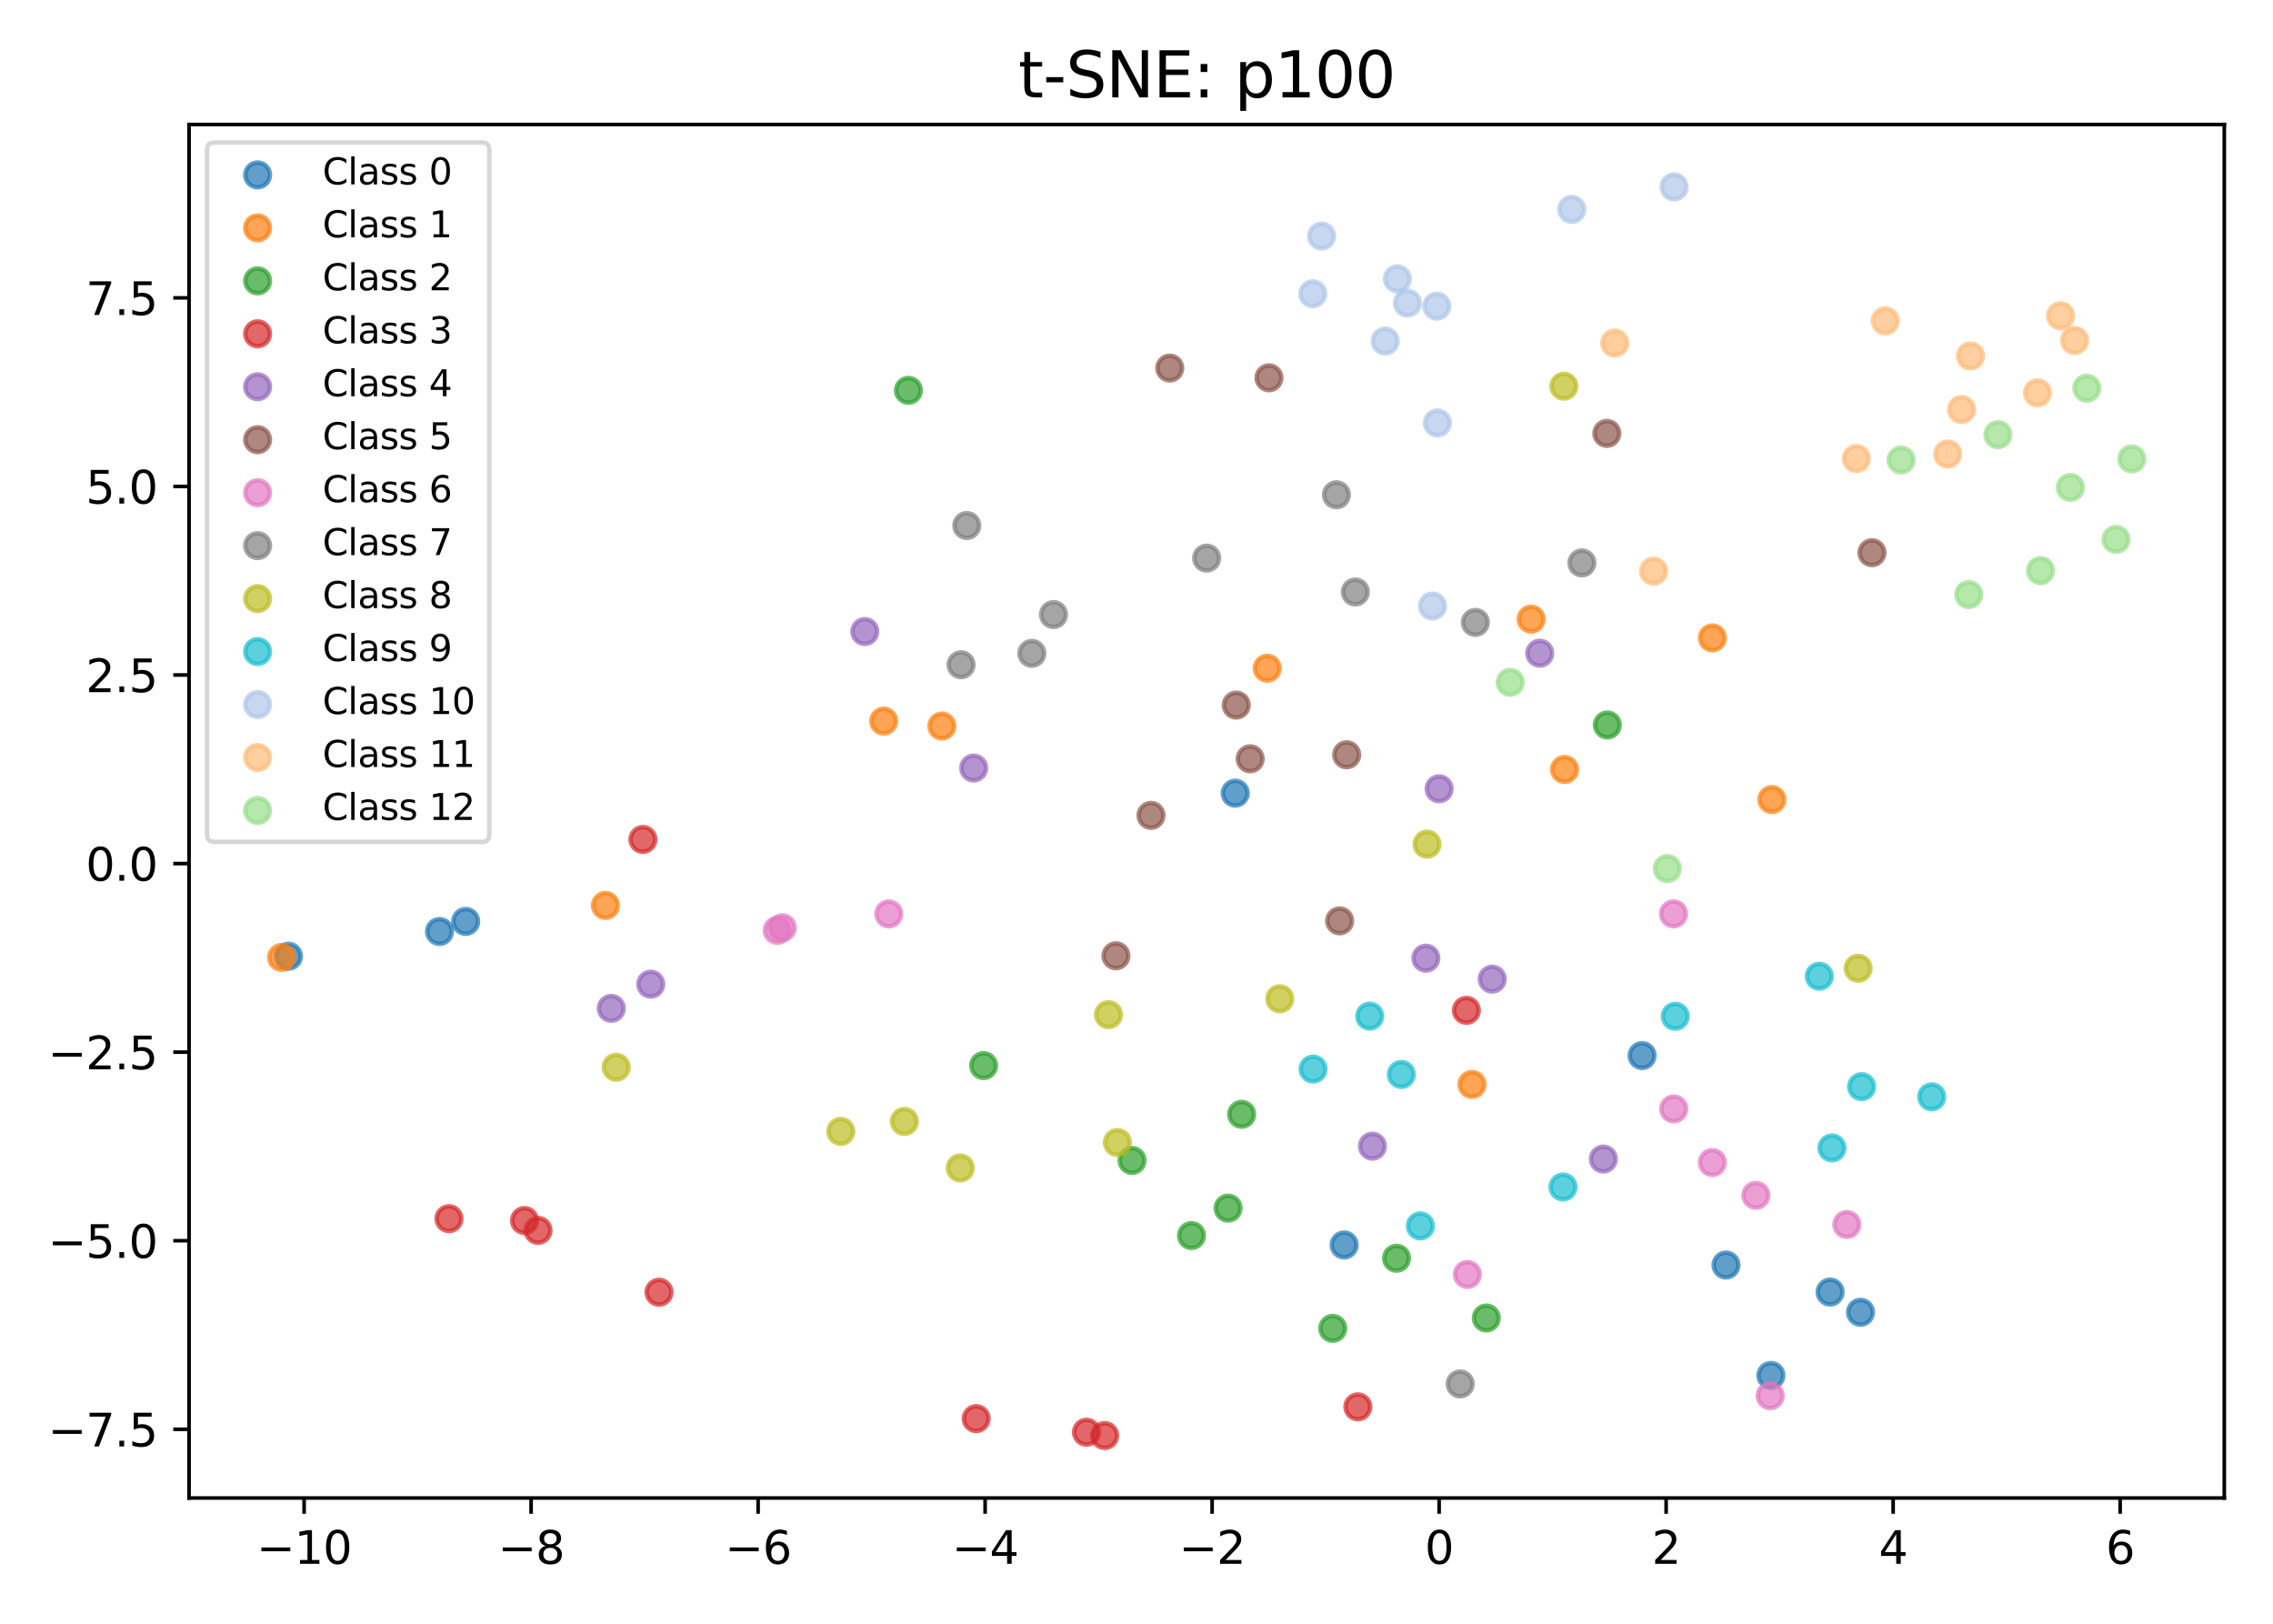 <?xml version="1.0" encoding="utf-8" standalone="no"?>
<!DOCTYPE svg PUBLIC "-//W3C//DTD SVG 1.1//EN"
  "http://www.w3.org/Graphics/SVG/1.1/DTD/svg11.dtd">
<svg xmlns:xlink="http://www.w3.org/1999/xlink" width="504pt" height="360pt" viewBox="0 0 504 360" xmlns="http://www.w3.org/2000/svg" version="1.1">
 <defs>
  <style type="text/css">*{stroke-linejoin: round; stroke-linecap: butt}</style>
 </defs>
 <g id="figure_1">
  <g id="patch_1">
   <path d="M 0 360 
L 504 360 
L 504 0 
L 0 0 
z
" style="fill: #ffffff"/>
  </g>
  <g id="axes_1">
   <g id="patch_2">
    <path d="M 41.92 332.12 
L 493.2 332.12 
L 493.2 27.6 
L 41.92 27.6 
z
" style="fill: #ffffff"/>
   </g>
   <g id="PathCollection_1">
    <defs>
     <path id="me31c654517" d="M 0 2.739 
C 0.726 2.739 1.423 2.45 1.936 1.936 
C 2.45 1.423 2.739 0.726 2.739 0 
C 2.739 -0.726 2.45 -1.423 1.936 -1.936 
C 1.423 -2.45 0.726 -2.739 0 -2.739 
C -0.726 -2.739 -1.423 -2.45 -1.936 -1.936 
C -2.45 -1.423 -2.739 -0.726 -2.739 0 
C -2.739 0.726 -2.45 1.423 -1.936 1.936 
C -1.423 2.45 -0.726 2.739 0 2.739 
z
" style="stroke: #1f77b4; stroke-opacity: 0.7"/>
    </defs>
    <g clip-path="url(#pbbc8379a48)">
     <use xlink:href="#me31c654517" x="364.108" y="234.031" style="fill: #1f77b4; fill-opacity: 0.7; stroke: #1f77b4; stroke-opacity: 0.7"/>
     <use xlink:href="#me31c654517" x="405.793" y="286.462" style="fill: #1f77b4; fill-opacity: 0.7; stroke: #1f77b4; stroke-opacity: 0.7"/>
     <use xlink:href="#me31c654517" x="382.712" y="280.472" style="fill: #1f77b4; fill-opacity: 0.7; stroke: #1f77b4; stroke-opacity: 0.7"/>
     <use xlink:href="#me31c654517" x="103.256" y="204.286" style="fill: #1f77b4; fill-opacity: 0.7; stroke: #1f77b4; stroke-opacity: 0.7"/>
     <use xlink:href="#me31c654517" x="392.667" y="304.946" style="fill: #1f77b4; fill-opacity: 0.7; stroke: #1f77b4; stroke-opacity: 0.7"/>
     <use xlink:href="#me31c654517" x="97.454" y="206.52" style="fill: #1f77b4; fill-opacity: 0.7; stroke: #1f77b4; stroke-opacity: 0.7"/>
     <use xlink:href="#me31c654517" x="273.894" y="175.859" style="fill: #1f77b4; fill-opacity: 0.7; stroke: #1f77b4; stroke-opacity: 0.7"/>
     <use xlink:href="#me31c654517" x="298.045" y="276.017" style="fill: #1f77b4; fill-opacity: 0.7; stroke: #1f77b4; stroke-opacity: 0.7"/>
     <use xlink:href="#me31c654517" x="412.534" y="290.946" style="fill: #1f77b4; fill-opacity: 0.7; stroke: #1f77b4; stroke-opacity: 0.7"/>
     <use xlink:href="#me31c654517" x="63.961" y="212.005" style="fill: #1f77b4; fill-opacity: 0.7; stroke: #1f77b4; stroke-opacity: 0.7"/>
    </g>
   </g>
   <g id="PathCollection_2">
    <defs>
     <path id="m711ec9b5eb" d="M 0 2.739 
C 0.726 2.739 1.423 2.45 1.936 1.936 
C 2.45 1.423 2.739 0.726 2.739 0 
C 2.739 -0.726 2.45 -1.423 1.936 -1.936 
C 1.423 -2.45 0.726 -2.739 0 -2.739 
C -0.726 -2.739 -1.423 -2.45 -1.936 -1.936 
C -2.45 -1.423 -2.739 -0.726 -2.739 0 
C -2.739 0.726 -2.45 1.423 -1.936 1.936 
C -1.423 2.45 -0.726 2.739 0 2.739 
z
" style="stroke: #ff7f0e; stroke-opacity: 0.7"/>
    </defs>
    <g clip-path="url(#pbbc8379a48)">
     <use xlink:href="#m711ec9b5eb" x="346.917" y="170.595" style="fill: #ff7f0e; fill-opacity: 0.7; stroke: #ff7f0e; stroke-opacity: 0.7"/>
     <use xlink:href="#m711ec9b5eb" x="208.837" y="160.971" style="fill: #ff7f0e; fill-opacity: 0.7; stroke: #ff7f0e; stroke-opacity: 0.7"/>
     <use xlink:href="#m711ec9b5eb" x="339.509" y="137.268" style="fill: #ff7f0e; fill-opacity: 0.7; stroke: #ff7f0e; stroke-opacity: 0.7"/>
     <use xlink:href="#m711ec9b5eb" x="392.885" y="177.269" style="fill: #ff7f0e; fill-opacity: 0.7; stroke: #ff7f0e; stroke-opacity: 0.7"/>
     <use xlink:href="#m711ec9b5eb" x="134.241" y="200.738" style="fill: #ff7f0e; fill-opacity: 0.7; stroke: #ff7f0e; stroke-opacity: 0.7"/>
     <use xlink:href="#m711ec9b5eb" x="195.941" y="159.874" style="fill: #ff7f0e; fill-opacity: 0.7; stroke: #ff7f0e; stroke-opacity: 0.7"/>
     <use xlink:href="#m711ec9b5eb" x="62.433" y="212.266" style="fill: #ff7f0e; fill-opacity: 0.7; stroke: #ff7f0e; stroke-opacity: 0.7"/>
     <use xlink:href="#m711ec9b5eb" x="379.693" y="141.426" style="fill: #ff7f0e; fill-opacity: 0.7; stroke: #ff7f0e; stroke-opacity: 0.7"/>
     <use xlink:href="#m711ec9b5eb" x="280.985" y="148.161" style="fill: #ff7f0e; fill-opacity: 0.7; stroke: #ff7f0e; stroke-opacity: 0.7"/>
     <use xlink:href="#m711ec9b5eb" x="326.393" y="240.427" style="fill: #ff7f0e; fill-opacity: 0.7; stroke: #ff7f0e; stroke-opacity: 0.7"/>
    </g>
   </g>
   <g id="PathCollection_3">
    <defs>
     <path id="mda80e627ad" d="M 0 2.739 
C 0.726 2.739 1.423 2.45 1.936 1.936 
C 2.45 1.423 2.739 0.726 2.739 0 
C 2.739 -0.726 2.45 -1.423 1.936 -1.936 
C 1.423 -2.45 0.726 -2.739 0 -2.739 
C -0.726 -2.739 -1.423 -2.45 -1.936 -1.936 
C -2.45 -1.423 -2.739 -0.726 -2.739 0 
C -2.739 0.726 -2.45 1.423 -1.936 1.936 
C -1.423 2.45 -0.726 2.739 0 2.739 
z
" style="stroke: #2ca02c; stroke-opacity: 0.7"/>
    </defs>
    <g clip-path="url(#pbbc8379a48)">
     <use xlink:href="#mda80e627ad" x="218.101" y="236.253" style="fill: #2ca02c; fill-opacity: 0.7; stroke: #2ca02c; stroke-opacity: 0.7"/>
     <use xlink:href="#mda80e627ad" x="275.311" y="247.056" style="fill: #2ca02c; fill-opacity: 0.7; stroke: #2ca02c; stroke-opacity: 0.7"/>
     <use xlink:href="#mda80e627ad" x="272.308" y="267.859" style="fill: #2ca02c; fill-opacity: 0.7; stroke: #2ca02c; stroke-opacity: 0.7"/>
     <use xlink:href="#mda80e627ad" x="295.516" y="294.514" style="fill: #2ca02c; fill-opacity: 0.7; stroke: #2ca02c; stroke-opacity: 0.7"/>
     <use xlink:href="#mda80e627ad" x="264.191" y="273.937" style="fill: #2ca02c; fill-opacity: 0.7; stroke: #2ca02c; stroke-opacity: 0.7"/>
     <use xlink:href="#mda80e627ad" x="329.566" y="292.215" style="fill: #2ca02c; fill-opacity: 0.7; stroke: #2ca02c; stroke-opacity: 0.7"/>
     <use xlink:href="#mda80e627ad" x="251.018" y="257.291" style="fill: #2ca02c; fill-opacity: 0.7; stroke: #2ca02c; stroke-opacity: 0.7"/>
     <use xlink:href="#mda80e627ad" x="356.402" y="160.737" style="fill: #2ca02c; fill-opacity: 0.7; stroke: #2ca02c; stroke-opacity: 0.7"/>
     <use xlink:href="#mda80e627ad" x="309.66" y="278.965" style="fill: #2ca02c; fill-opacity: 0.7; stroke: #2ca02c; stroke-opacity: 0.7"/>
     <use xlink:href="#mda80e627ad" x="201.427" y="86.54" style="fill: #2ca02c; fill-opacity: 0.7; stroke: #2ca02c; stroke-opacity: 0.7"/>
    </g>
   </g>
   <g id="PathCollection_4">
    <defs>
     <path id="mc7f96bb820" d="M 0 2.739 
C 0.726 2.739 1.423 2.45 1.936 1.936 
C 2.45 1.423 2.739 0.726 2.739 0 
C 2.739 -0.726 2.45 -1.423 1.936 -1.936 
C 1.423 -2.45 0.726 -2.739 0 -2.739 
C -0.726 -2.739 -1.423 -2.45 -1.936 -1.936 
C -2.45 -1.423 -2.739 -0.726 -2.739 0 
C -2.739 0.726 -2.45 1.423 -1.936 1.936 
C -1.423 2.45 -0.726 2.739 0 2.739 
z
" style="stroke: #d62728; stroke-opacity: 0.7"/>
    </defs>
    <g clip-path="url(#pbbc8379a48)">
     <use xlink:href="#mc7f96bb820" x="119.3" y="272.792" style="fill: #d62728; fill-opacity: 0.7; stroke: #d62728; stroke-opacity: 0.7"/>
     <use xlink:href="#mc7f96bb820" x="244.946" y="318.278" style="fill: #d62728; fill-opacity: 0.7; stroke: #d62728; stroke-opacity: 0.7"/>
     <use xlink:href="#mc7f96bb820" x="301.083" y="311.91" style="fill: #d62728; fill-opacity: 0.7; stroke: #d62728; stroke-opacity: 0.7"/>
     <use xlink:href="#mc7f96bb820" x="240.909" y="317.538" style="fill: #d62728; fill-opacity: 0.7; stroke: #d62728; stroke-opacity: 0.7"/>
     <use xlink:href="#mc7f96bb820" x="99.557" y="270.191" style="fill: #d62728; fill-opacity: 0.7; stroke: #d62728; stroke-opacity: 0.7"/>
     <use xlink:href="#mc7f96bb820" x="325.144" y="224.006" style="fill: #d62728; fill-opacity: 0.7; stroke: #d62728; stroke-opacity: 0.7"/>
     <use xlink:href="#mc7f96bb820" x="216.455" y="314.529" style="fill: #d62728; fill-opacity: 0.7; stroke: #d62728; stroke-opacity: 0.7"/>
     <use xlink:href="#mc7f96bb820" x="116.298" y="270.603" style="fill: #d62728; fill-opacity: 0.7; stroke: #d62728; stroke-opacity: 0.7"/>
     <use xlink:href="#mc7f96bb820" x="142.553" y="186.111" style="fill: #d62728; fill-opacity: 0.7; stroke: #d62728; stroke-opacity: 0.7"/>
     <use xlink:href="#mc7f96bb820" x="146.126" y="286.5" style="fill: #d62728; fill-opacity: 0.7; stroke: #d62728; stroke-opacity: 0.7"/>
    </g>
   </g>
   <g id="PathCollection_5">
    <defs>
     <path id="mcb6a0f2cda" d="M 0 2.739 
C 0.726 2.739 1.423 2.45 1.936 1.936 
C 2.45 1.423 2.739 0.726 2.739 0 
C 2.739 -0.726 2.45 -1.423 1.936 -1.936 
C 1.423 -2.45 0.726 -2.739 0 -2.739 
C -0.726 -2.739 -1.423 -2.45 -1.936 -1.936 
C -2.45 -1.423 -2.739 -0.726 -2.739 0 
C -2.739 0.726 -2.45 1.423 -1.936 1.936 
C -1.423 2.45 -0.726 2.739 0 2.739 
z
" style="stroke: #9467bd; stroke-opacity: 0.7"/>
    </defs>
    <g clip-path="url(#pbbc8379a48)">
     <use xlink:href="#mcb6a0f2cda" x="330.873" y="217.087" style="fill: #9467bd; fill-opacity: 0.7; stroke: #9467bd; stroke-opacity: 0.7"/>
     <use xlink:href="#mcb6a0f2cda" x="191.749" y="140.017" style="fill: #9467bd; fill-opacity: 0.7; stroke: #9467bd; stroke-opacity: 0.7"/>
     <use xlink:href="#mcb6a0f2cda" x="316.164" y="212.439" style="fill: #9467bd; fill-opacity: 0.7; stroke: #9467bd; stroke-opacity: 0.7"/>
     <use xlink:href="#mcb6a0f2cda" x="304.316" y="254.118" style="fill: #9467bd; fill-opacity: 0.7; stroke: #9467bd; stroke-opacity: 0.7"/>
     <use xlink:href="#mcb6a0f2cda" x="135.541" y="223.566" style="fill: #9467bd; fill-opacity: 0.7; stroke: #9467bd; stroke-opacity: 0.7"/>
     <use xlink:href="#mcb6a0f2cda" x="144.291" y="218.197" style="fill: #9467bd; fill-opacity: 0.7; stroke: #9467bd; stroke-opacity: 0.7"/>
     <use xlink:href="#mcb6a0f2cda" x="341.411" y="144.82" style="fill: #9467bd; fill-opacity: 0.7; stroke: #9467bd; stroke-opacity: 0.7"/>
     <use xlink:href="#mcb6a0f2cda" x="215.899" y="170.279" style="fill: #9467bd; fill-opacity: 0.7; stroke: #9467bd; stroke-opacity: 0.7"/>
     <use xlink:href="#mcb6a0f2cda" x="355.518" y="256.971" style="fill: #9467bd; fill-opacity: 0.7; stroke: #9467bd; stroke-opacity: 0.7"/>
     <use xlink:href="#mcb6a0f2cda" x="319.102" y="174.877" style="fill: #9467bd; fill-opacity: 0.7; stroke: #9467bd; stroke-opacity: 0.7"/>
    </g>
   </g>
   <g id="PathCollection_6">
    <defs>
     <path id="m84d1912287" d="M 0 2.739 
C 0.726 2.739 1.423 2.45 1.936 1.936 
C 2.45 1.423 2.739 0.726 2.739 0 
C 2.739 -0.726 2.45 -1.423 1.936 -1.936 
C 1.423 -2.45 0.726 -2.739 0 -2.739 
C -0.726 -2.739 -1.423 -2.45 -1.936 -1.936 
C -2.45 -1.423 -2.739 -0.726 -2.739 0 
C -2.739 0.726 -2.45 1.423 -1.936 1.936 
C -1.423 2.45 -0.726 2.739 0 2.739 
z
" style="stroke: #8c564b; stroke-opacity: 0.7"/>
    </defs>
    <g clip-path="url(#pbbc8379a48)">
     <use xlink:href="#m84d1912287" x="415.079" y="122.537" style="fill: #8c564b; fill-opacity: 0.7; stroke: #8c564b; stroke-opacity: 0.7"/>
     <use xlink:href="#m84d1912287" x="298.605" y="167.342" style="fill: #8c564b; fill-opacity: 0.7; stroke: #8c564b; stroke-opacity: 0.7"/>
     <use xlink:href="#m84d1912287" x="356.297" y="96.085" style="fill: #8c564b; fill-opacity: 0.7; stroke: #8c564b; stroke-opacity: 0.7"/>
     <use xlink:href="#m84d1912287" x="247.44" y="211.906" style="fill: #8c564b; fill-opacity: 0.7; stroke: #8c564b; stroke-opacity: 0.7"/>
     <use xlink:href="#m84d1912287" x="277.203" y="168.232" style="fill: #8c564b; fill-opacity: 0.7; stroke: #8c564b; stroke-opacity: 0.7"/>
     <use xlink:href="#m84d1912287" x="259.372" y="81.603" style="fill: #8c564b; fill-opacity: 0.7; stroke: #8c564b; stroke-opacity: 0.7"/>
     <use xlink:href="#m84d1912287" x="255.217" y="180.779" style="fill: #8c564b; fill-opacity: 0.7; stroke: #8c564b; stroke-opacity: 0.7"/>
     <use xlink:href="#m84d1912287" x="274.122" y="156.33" style="fill: #8c564b; fill-opacity: 0.7; stroke: #8c564b; stroke-opacity: 0.7"/>
     <use xlink:href="#m84d1912287" x="297.042" y="204.163" style="fill: #8c564b; fill-opacity: 0.7; stroke: #8c564b; stroke-opacity: 0.7"/>
     <use xlink:href="#m84d1912287" x="281.377" y="83.767" style="fill: #8c564b; fill-opacity: 0.7; stroke: #8c564b; stroke-opacity: 0.7"/>
    </g>
   </g>
   <g id="PathCollection_7">
    <defs>
     <path id="m22ddaa0485" d="M 0 2.739 
C 0.726 2.739 1.423 2.45 1.936 1.936 
C 2.45 1.423 2.739 0.726 2.739 0 
C 2.739 -0.726 2.45 -1.423 1.936 -1.936 
C 1.423 -2.45 0.726 -2.739 0 -2.739 
C -0.726 -2.739 -1.423 -2.45 -1.936 -1.936 
C -2.45 -1.423 -2.739 -0.726 -2.739 0 
C -2.739 0.726 -2.45 1.423 -1.936 1.936 
C -1.423 2.45 -0.726 2.739 0 2.739 
z
" style="stroke: #e377c2; stroke-opacity: 0.7"/>
    </defs>
    <g clip-path="url(#pbbc8379a48)">
     <use xlink:href="#m22ddaa0485" x="173.469" y="205.693" style="fill: #e377c2; fill-opacity: 0.7; stroke: #e377c2; stroke-opacity: 0.7"/>
     <use xlink:href="#m22ddaa0485" x="197.079" y="202.627" style="fill: #e377c2; fill-opacity: 0.7; stroke: #e377c2; stroke-opacity: 0.7"/>
     <use xlink:href="#m22ddaa0485" x="392.512" y="309.447" style="fill: #e377c2; fill-opacity: 0.7; stroke: #e377c2; stroke-opacity: 0.7"/>
     <use xlink:href="#m22ddaa0485" x="371.125" y="245.849" style="fill: #e377c2; fill-opacity: 0.7; stroke: #e377c2; stroke-opacity: 0.7"/>
     <use xlink:href="#m22ddaa0485" x="325.366" y="282.56" style="fill: #e377c2; fill-opacity: 0.7; stroke: #e377c2; stroke-opacity: 0.7"/>
     <use xlink:href="#m22ddaa0485" x="371.079" y="202.612" style="fill: #e377c2; fill-opacity: 0.7; stroke: #e377c2; stroke-opacity: 0.7"/>
     <use xlink:href="#m22ddaa0485" x="379.685" y="257.749" style="fill: #e377c2; fill-opacity: 0.7; stroke: #e377c2; stroke-opacity: 0.7"/>
     <use xlink:href="#m22ddaa0485" x="389.342" y="265.016" style="fill: #e377c2; fill-opacity: 0.7; stroke: #e377c2; stroke-opacity: 0.7"/>
     <use xlink:href="#m22ddaa0485" x="172.336" y="206.265" style="fill: #e377c2; fill-opacity: 0.7; stroke: #e377c2; stroke-opacity: 0.7"/>
     <use xlink:href="#m22ddaa0485" x="409.51" y="271.478" style="fill: #e377c2; fill-opacity: 0.7; stroke: #e377c2; stroke-opacity: 0.7"/>
    </g>
   </g>
   <g id="PathCollection_8">
    <defs>
     <path id="m72f56b21a4" d="M 0 2.739 
C 0.726 2.739 1.423 2.45 1.936 1.936 
C 2.45 1.423 2.739 0.726 2.739 0 
C 2.739 -0.726 2.45 -1.423 1.936 -1.936 
C 1.423 -2.45 0.726 -2.739 0 -2.739 
C -0.726 -2.739 -1.423 -2.45 -1.936 -1.936 
C -2.45 -1.423 -2.739 -0.726 -2.739 0 
C -2.739 0.726 -2.45 1.423 -1.936 1.936 
C -1.423 2.45 -0.726 2.739 0 2.739 
z
" style="stroke: #7f7f7f; stroke-opacity: 0.7"/>
    </defs>
    <g clip-path="url(#pbbc8379a48)">
     <use xlink:href="#m72f56b21a4" x="233.6" y="136.255" style="fill: #7f7f7f; fill-opacity: 0.7; stroke: #7f7f7f; stroke-opacity: 0.7"/>
     <use xlink:href="#m72f56b21a4" x="327.135" y="137.991" style="fill: #7f7f7f; fill-opacity: 0.7; stroke: #7f7f7f; stroke-opacity: 0.7"/>
     <use xlink:href="#m72f56b21a4" x="214.371" y="116.517" style="fill: #7f7f7f; fill-opacity: 0.7; stroke: #7f7f7f; stroke-opacity: 0.7"/>
     <use xlink:href="#m72f56b21a4" x="267.558" y="123.742" style="fill: #7f7f7f; fill-opacity: 0.7; stroke: #7f7f7f; stroke-opacity: 0.7"/>
     <use xlink:href="#m72f56b21a4" x="213.1" y="147.381" style="fill: #7f7f7f; fill-opacity: 0.7; stroke: #7f7f7f; stroke-opacity: 0.7"/>
     <use xlink:href="#m72f56b21a4" x="300.52" y="131.249" style="fill: #7f7f7f; fill-opacity: 0.7; stroke: #7f7f7f; stroke-opacity: 0.7"/>
     <use xlink:href="#m72f56b21a4" x="228.792" y="144.857" style="fill: #7f7f7f; fill-opacity: 0.7; stroke: #7f7f7f; stroke-opacity: 0.7"/>
     <use xlink:href="#m72f56b21a4" x="323.771" y="306.833" style="fill: #7f7f7f; fill-opacity: 0.7; stroke: #7f7f7f; stroke-opacity: 0.7"/>
     <use xlink:href="#m72f56b21a4" x="296.327" y="109.7" style="fill: #7f7f7f; fill-opacity: 0.7; stroke: #7f7f7f; stroke-opacity: 0.7"/>
     <use xlink:href="#m72f56b21a4" x="350.754" y="124.804" style="fill: #7f7f7f; fill-opacity: 0.7; stroke: #7f7f7f; stroke-opacity: 0.7"/>
    </g>
   </g>
   <g id="PathCollection_9">
    <defs>
     <path id="m4eee0c4cee" d="M 0 2.739 
C 0.726 2.739 1.423 2.45 1.936 1.936 
C 2.45 1.423 2.739 0.726 2.739 0 
C 2.739 -0.726 2.45 -1.423 1.936 -1.936 
C 1.423 -2.45 0.726 -2.739 0 -2.739 
C -0.726 -2.739 -1.423 -2.45 -1.936 -1.936 
C -2.45 -1.423 -2.739 -0.726 -2.739 0 
C -2.739 0.726 -2.45 1.423 -1.936 1.936 
C -1.423 2.45 -0.726 2.739 0 2.739 
z
" style="stroke: #bcbd22; stroke-opacity: 0.7"/>
    </defs>
    <g clip-path="url(#pbbc8379a48)">
     <use xlink:href="#m4eee0c4cee" x="186.44" y="250.838" style="fill: #bcbd22; fill-opacity: 0.7; stroke: #bcbd22; stroke-opacity: 0.7"/>
     <use xlink:href="#m4eee0c4cee" x="212.921" y="258.947" style="fill: #bcbd22; fill-opacity: 0.7; stroke: #bcbd22; stroke-opacity: 0.7"/>
     <use xlink:href="#m4eee0c4cee" x="245.79" y="224.959" style="fill: #bcbd22; fill-opacity: 0.7; stroke: #bcbd22; stroke-opacity: 0.7"/>
     <use xlink:href="#m4eee0c4cee" x="200.529" y="248.629" style="fill: #bcbd22; fill-opacity: 0.7; stroke: #bcbd22; stroke-opacity: 0.7"/>
     <use xlink:href="#m4eee0c4cee" x="346.765" y="85.635" style="fill: #bcbd22; fill-opacity: 0.7; stroke: #bcbd22; stroke-opacity: 0.7"/>
     <use xlink:href="#m4eee0c4cee" x="412.011" y="214.683" style="fill: #bcbd22; fill-opacity: 0.7; stroke: #bcbd22; stroke-opacity: 0.7"/>
     <use xlink:href="#m4eee0c4cee" x="283.771" y="221.437" style="fill: #bcbd22; fill-opacity: 0.7; stroke: #bcbd22; stroke-opacity: 0.7"/>
     <use xlink:href="#m4eee0c4cee" x="316.421" y="187.154" style="fill: #bcbd22; fill-opacity: 0.7; stroke: #bcbd22; stroke-opacity: 0.7"/>
     <use xlink:href="#m4eee0c4cee" x="247.763" y="253.305" style="fill: #bcbd22; fill-opacity: 0.7; stroke: #bcbd22; stroke-opacity: 0.7"/>
     <use xlink:href="#m4eee0c4cee" x="136.635" y="236.617" style="fill: #bcbd22; fill-opacity: 0.7; stroke: #bcbd22; stroke-opacity: 0.7"/>
    </g>
   </g>
   <g id="PathCollection_10">
    <defs>
     <path id="ma449ca6552" d="M 0 2.739 
C 0.726 2.739 1.423 2.45 1.936 1.936 
C 2.45 1.423 2.739 0.726 2.739 0 
C 2.739 -0.726 2.45 -1.423 1.936 -1.936 
C 1.423 -2.45 0.726 -2.739 0 -2.739 
C -0.726 -2.739 -1.423 -2.45 -1.936 -1.936 
C -2.45 -1.423 -2.739 -0.726 -2.739 0 
C -2.739 0.726 -2.45 1.423 -1.936 1.936 
C -1.423 2.45 -0.726 2.739 0 2.739 
z
" style="stroke: #17becf; stroke-opacity: 0.7"/>
    </defs>
    <g clip-path="url(#pbbc8379a48)">
     <use xlink:href="#ma449ca6552" x="346.569" y="263.168" style="fill: #17becf; fill-opacity: 0.7; stroke: #17becf; stroke-opacity: 0.7"/>
     <use xlink:href="#ma449ca6552" x="303.711" y="225.287" style="fill: #17becf; fill-opacity: 0.7; stroke: #17becf; stroke-opacity: 0.7"/>
     <use xlink:href="#ma449ca6552" x="291.158" y="237.024" style="fill: #17becf; fill-opacity: 0.7; stroke: #17becf; stroke-opacity: 0.7"/>
     <use xlink:href="#ma449ca6552" x="314.94" y="271.794" style="fill: #17becf; fill-opacity: 0.7; stroke: #17becf; stroke-opacity: 0.7"/>
     <use xlink:href="#ma449ca6552" x="371.466" y="225.318" style="fill: #17becf; fill-opacity: 0.7; stroke: #17becf; stroke-opacity: 0.7"/>
     <use xlink:href="#ma449ca6552" x="412.779" y="240.917" style="fill: #17becf; fill-opacity: 0.7; stroke: #17becf; stroke-opacity: 0.7"/>
     <use xlink:href="#ma449ca6552" x="406.209" y="254.505" style="fill: #17becf; fill-opacity: 0.7; stroke: #17becf; stroke-opacity: 0.7"/>
     <use xlink:href="#ma449ca6552" x="403.398" y="216.439" style="fill: #17becf; fill-opacity: 0.7; stroke: #17becf; stroke-opacity: 0.7"/>
     <use xlink:href="#ma449ca6552" x="428.327" y="243.176" style="fill: #17becf; fill-opacity: 0.7; stroke: #17becf; stroke-opacity: 0.7"/>
     <use xlink:href="#ma449ca6552" x="310.719" y="238.217" style="fill: #17becf; fill-opacity: 0.7; stroke: #17becf; stroke-opacity: 0.7"/>
    </g>
   </g>
   <g id="PathCollection_11">
    <defs>
     <path id="m4e348c2d1e" d="M 0 2.739 
C 0.726 2.739 1.423 2.45 1.936 1.936 
C 2.45 1.423 2.739 0.726 2.739 0 
C 2.739 -0.726 2.45 -1.423 1.936 -1.936 
C 1.423 -2.45 0.726 -2.739 0 -2.739 
C -0.726 -2.739 -1.423 -2.45 -1.936 -1.936 
C -2.45 -1.423 -2.739 -0.726 -2.739 0 
C -2.739 0.726 -2.45 1.423 -1.936 1.936 
C -1.423 2.45 -0.726 2.739 0 2.739 
z
" style="stroke: #aec7e8; stroke-opacity: 0.7"/>
    </defs>
    <g clip-path="url(#pbbc8379a48)">
     <use xlink:href="#m4e348c2d1e" x="371.206" y="41.442" style="fill: #aec7e8; fill-opacity: 0.7; stroke: #aec7e8; stroke-opacity: 0.7"/>
     <use xlink:href="#m4e348c2d1e" x="291.092" y="65.125" style="fill: #aec7e8; fill-opacity: 0.7; stroke: #aec7e8; stroke-opacity: 0.7"/>
     <use xlink:href="#m4e348c2d1e" x="317.63" y="134.356" style="fill: #aec7e8; fill-opacity: 0.7; stroke: #aec7e8; stroke-opacity: 0.7"/>
     <use xlink:href="#m4e348c2d1e" x="318.588" y="67.882" style="fill: #aec7e8; fill-opacity: 0.7; stroke: #aec7e8; stroke-opacity: 0.7"/>
     <use xlink:href="#m4e348c2d1e" x="309.851" y="61.825" style="fill: #aec7e8; fill-opacity: 0.7; stroke: #aec7e8; stroke-opacity: 0.7"/>
     <use xlink:href="#m4e348c2d1e" x="318.723" y="93.77" style="fill: #aec7e8; fill-opacity: 0.7; stroke: #aec7e8; stroke-opacity: 0.7"/>
     <use xlink:href="#m4e348c2d1e" x="348.512" y="46.429" style="fill: #aec7e8; fill-opacity: 0.7; stroke: #aec7e8; stroke-opacity: 0.7"/>
     <use xlink:href="#m4e348c2d1e" x="307.138" y="75.622" style="fill: #aec7e8; fill-opacity: 0.7; stroke: #aec7e8; stroke-opacity: 0.7"/>
     <use xlink:href="#m4e348c2d1e" x="293.042" y="52.345" style="fill: #aec7e8; fill-opacity: 0.7; stroke: #aec7e8; stroke-opacity: 0.7"/>
     <use xlink:href="#m4e348c2d1e" x="312.083" y="67.192" style="fill: #aec7e8; fill-opacity: 0.7; stroke: #aec7e8; stroke-opacity: 0.7"/>
    </g>
   </g>
   <g id="PathCollection_12">
    <defs>
     <path id="m72377519bd" d="M 0 2.739 
C 0.726 2.739 1.423 2.45 1.936 1.936 
C 2.45 1.423 2.739 0.726 2.739 0 
C 2.739 -0.726 2.45 -1.423 1.936 -1.936 
C 1.423 -2.45 0.726 -2.739 0 -2.739 
C -0.726 -2.739 -1.423 -2.45 -1.936 -1.936 
C -2.45 -1.423 -2.739 -0.726 -2.739 0 
C -2.739 0.726 -2.45 1.423 -1.936 1.936 
C -1.423 2.45 -0.726 2.739 0 2.739 
z
" style="stroke: #ffbb78; stroke-opacity: 0.7"/>
    </defs>
    <g clip-path="url(#pbbc8379a48)">
     <use xlink:href="#m72377519bd" x="358.042" y="76.048" style="fill: #ffbb78; fill-opacity: 0.7; stroke: #ffbb78; stroke-opacity: 0.7"/>
     <use xlink:href="#m72377519bd" x="460.004" y="75.49" style="fill: #ffbb78; fill-opacity: 0.7; stroke: #ffbb78; stroke-opacity: 0.7"/>
     <use xlink:href="#m72377519bd" x="431.866" y="100.661" style="fill: #ffbb78; fill-opacity: 0.7; stroke: #ffbb78; stroke-opacity: 0.7"/>
     <use xlink:href="#m72377519bd" x="436.919" y="78.917" style="fill: #ffbb78; fill-opacity: 0.7; stroke: #ffbb78; stroke-opacity: 0.7"/>
     <use xlink:href="#m72377519bd" x="434.943" y="90.796" style="fill: #ffbb78; fill-opacity: 0.7; stroke: #ffbb78; stroke-opacity: 0.7"/>
     <use xlink:href="#m72377519bd" x="366.642" y="126.628" style="fill: #ffbb78; fill-opacity: 0.7; stroke: #ffbb78; stroke-opacity: 0.7"/>
     <use xlink:href="#m72377519bd" x="451.784" y="87.095" style="fill: #ffbb78; fill-opacity: 0.7; stroke: #ffbb78; stroke-opacity: 0.7"/>
     <use xlink:href="#m72377519bd" x="418.021" y="71.139" style="fill: #ffbb78; fill-opacity: 0.7; stroke: #ffbb78; stroke-opacity: 0.7"/>
     <use xlink:href="#m72377519bd" x="411.613" y="101.66" style="fill: #ffbb78; fill-opacity: 0.7; stroke: #ffbb78; stroke-opacity: 0.7"/>
     <use xlink:href="#m72377519bd" x="456.892" y="70" style="fill: #ffbb78; fill-opacity: 0.7; stroke: #ffbb78; stroke-opacity: 0.7"/>
    </g>
   </g>
   <g id="PathCollection_13">
    <defs>
     <path id="md28d0f7595" d="M 0 2.739 
C 0.726 2.739 1.423 2.45 1.936 1.936 
C 2.45 1.423 2.739 0.726 2.739 0 
C 2.739 -0.726 2.45 -1.423 1.936 -1.936 
C 1.423 -2.45 0.726 -2.739 0 -2.739 
C -0.726 -2.739 -1.423 -2.45 -1.936 -1.936 
C -2.45 -1.423 -2.739 -0.726 -2.739 0 
C -2.739 0.726 -2.45 1.423 -1.936 1.936 
C -1.423 2.45 -0.726 2.739 0 2.739 
z
" style="stroke: #98df8a; stroke-opacity: 0.7"/>
    </defs>
    <g clip-path="url(#pbbc8379a48)">
     <use xlink:href="#md28d0f7595" x="459.072" y="108.071" style="fill: #98df8a; fill-opacity: 0.7; stroke: #98df8a; stroke-opacity: 0.7"/>
     <use xlink:href="#md28d0f7595" x="469.198" y="119.588" style="fill: #98df8a; fill-opacity: 0.7; stroke: #98df8a; stroke-opacity: 0.7"/>
     <use xlink:href="#md28d0f7595" x="334.859" y="151.274" style="fill: #98df8a; fill-opacity: 0.7; stroke: #98df8a; stroke-opacity: 0.7"/>
     <use xlink:href="#md28d0f7595" x="443.002" y="96.372" style="fill: #98df8a; fill-opacity: 0.7; stroke: #98df8a; stroke-opacity: 0.7"/>
     <use xlink:href="#md28d0f7595" x="369.699" y="192.582" style="fill: #98df8a; fill-opacity: 0.7; stroke: #98df8a; stroke-opacity: 0.7"/>
     <use xlink:href="#md28d0f7595" x="421.539" y="101.98" style="fill: #98df8a; fill-opacity: 0.7; stroke: #98df8a; stroke-opacity: 0.7"/>
     <use xlink:href="#md28d0f7595" x="436.529" y="131.814" style="fill: #98df8a; fill-opacity: 0.7; stroke: #98df8a; stroke-opacity: 0.7"/>
     <use xlink:href="#md28d0f7595" x="462.717" y="86.082" style="fill: #98df8a; fill-opacity: 0.7; stroke: #98df8a; stroke-opacity: 0.7"/>
     <use xlink:href="#md28d0f7595" x="452.454" y="126.513" style="fill: #98df8a; fill-opacity: 0.7; stroke: #98df8a; stroke-opacity: 0.7"/>
     <use xlink:href="#md28d0f7595" x="472.687" y="101.746" style="fill: #98df8a; fill-opacity: 0.7; stroke: #98df8a; stroke-opacity: 0.7"/>
    </g>
   </g>
   <g id="matplotlib.axis_1">
    <g id="xtick_1">
     <g id="line2d_1">
      <defs>
       <path id="m679801d8cc" d="M 0 0 
L 0 3.5 
" style="stroke: #000000; stroke-width: 0.8"/>
      </defs>
      <g>
       <use xlink:href="#m679801d8cc" x="67.429" y="332.12" style="stroke: #000000; stroke-width: 0.8"/>
      </g>
     </g>
     <g id="text_1">
      <!-- −10 -->
      <g transform="translate(56.877 346.718) scale(0.1 -0.1)">
       <defs>
        <path id="DejaVuSans-2212" d="M 678 2272 
L 4684 2272 
L 4684 1741 
L 678 1741 
L 678 2272 
z
" transform="scale(0.016)"/>
        <path id="DejaVuSans-31" d="M 794 531 
L 1825 531 
L 1825 4091 
L 703 3866 
L 703 4441 
L 1819 4666 
L 2450 4666 
L 2450 531 
L 3481 531 
L 3481 0 
L 794 0 
L 794 531 
z
" transform="scale(0.016)"/>
        <path id="DejaVuSans-30" d="M 2034 4250 
Q 1547 4250 1301 3770 
Q 1056 3291 1056 2328 
Q 1056 1369 1301 889 
Q 1547 409 2034 409 
Q 2525 409 2770 889 
Q 3016 1369 3016 2328 
Q 3016 3291 2770 3770 
Q 2525 4250 2034 4250 
z
M 2034 4750 
Q 2819 4750 3233 4129 
Q 3647 3509 3647 2328 
Q 3647 1150 3233 529 
Q 2819 -91 2034 -91 
Q 1250 -91 836 529 
Q 422 1150 422 2328 
Q 422 3509 836 4129 
Q 1250 4750 2034 4750 
z
" transform="scale(0.016)"/>
       </defs>
       <use xlink:href="#DejaVuSans-2212"/>
       <use xlink:href="#DejaVuSans-31" transform="translate(83.789 0)"/>
       <use xlink:href="#DejaVuSans-30" transform="translate(147.412 0)"/>
      </g>
     </g>
    </g>
    <g id="xtick_2">
     <g id="line2d_2">
      <g>
       <use xlink:href="#m679801d8cc" x="117.764" y="332.12" style="stroke: #000000; stroke-width: 0.8"/>
      </g>
     </g>
     <g id="text_2">
      <!-- −8 -->
      <g transform="translate(110.393 346.718) scale(0.1 -0.1)">
       <defs>
        <path id="DejaVuSans-38" d="M 2034 2216 
Q 1584 2216 1326 1975 
Q 1069 1734 1069 1313 
Q 1069 891 1326 650 
Q 1584 409 2034 409 
Q 2484 409 2743 651 
Q 3003 894 3003 1313 
Q 3003 1734 2745 1975 
Q 2488 2216 2034 2216 
z
M 1403 2484 
Q 997 2584 770 2862 
Q 544 3141 544 3541 
Q 544 4100 942 4425 
Q 1341 4750 2034 4750 
Q 2731 4750 3128 4425 
Q 3525 4100 3525 3541 
Q 3525 3141 3298 2862 
Q 3072 2584 2669 2484 
Q 3125 2378 3379 2068 
Q 3634 1759 3634 1313 
Q 3634 634 3220 271 
Q 2806 -91 2034 -91 
Q 1263 -91 848 271 
Q 434 634 434 1313 
Q 434 1759 690 2068 
Q 947 2378 1403 2484 
z
M 1172 3481 
Q 1172 3119 1398 2916 
Q 1625 2713 2034 2713 
Q 2441 2713 2670 2916 
Q 2900 3119 2900 3481 
Q 2900 3844 2670 4047 
Q 2441 4250 2034 4250 
Q 1625 4250 1398 4047 
Q 1172 3844 1172 3481 
z
" transform="scale(0.016)"/>
       </defs>
       <use xlink:href="#DejaVuSans-2212"/>
       <use xlink:href="#DejaVuSans-38" transform="translate(83.789 0)"/>
      </g>
     </g>
    </g>
    <g id="xtick_3">
     <g id="line2d_3">
      <g>
       <use xlink:href="#m679801d8cc" x="168.099" y="332.12" style="stroke: #000000; stroke-width: 0.8"/>
      </g>
     </g>
     <g id="text_3">
      <!-- −6 -->
      <g transform="translate(160.728 346.718) scale(0.1 -0.1)">
       <defs>
        <path id="DejaVuSans-36" d="M 2113 2584 
Q 1688 2584 1439 2293 
Q 1191 2003 1191 1497 
Q 1191 994 1439 701 
Q 1688 409 2113 409 
Q 2538 409 2786 701 
Q 3034 994 3034 1497 
Q 3034 2003 2786 2293 
Q 2538 2584 2113 2584 
z
M 3366 4563 
L 3366 3988 
Q 3128 4100 2886 4159 
Q 2644 4219 2406 4219 
Q 1781 4219 1451 3797 
Q 1122 3375 1075 2522 
Q 1259 2794 1537 2939 
Q 1816 3084 2150 3084 
Q 2853 3084 3261 2657 
Q 3669 2231 3669 1497 
Q 3669 778 3244 343 
Q 2819 -91 2113 -91 
Q 1303 -91 875 529 
Q 447 1150 447 2328 
Q 447 3434 972 4092 
Q 1497 4750 2381 4750 
Q 2619 4750 2861 4703 
Q 3103 4656 3366 4563 
z
" transform="scale(0.016)"/>
       </defs>
       <use xlink:href="#DejaVuSans-2212"/>
       <use xlink:href="#DejaVuSans-36" transform="translate(83.789 0)"/>
      </g>
     </g>
    </g>
    <g id="xtick_4">
     <g id="line2d_4">
      <g>
       <use xlink:href="#m679801d8cc" x="218.433" y="332.12" style="stroke: #000000; stroke-width: 0.8"/>
      </g>
     </g>
     <g id="text_4">
      <!-- −4 -->
      <g transform="translate(211.062 346.718) scale(0.1 -0.1)">
       <defs>
        <path id="DejaVuSans-34" d="M 2419 4116 
L 825 1625 
L 2419 1625 
L 2419 4116 
z
M 2253 4666 
L 3047 4666 
L 3047 1625 
L 3713 1625 
L 3713 1100 
L 3047 1100 
L 3047 0 
L 2419 0 
L 2419 1100 
L 313 1100 
L 313 1709 
L 2253 4666 
z
" transform="scale(0.016)"/>
       </defs>
       <use xlink:href="#DejaVuSans-2212"/>
       <use xlink:href="#DejaVuSans-34" transform="translate(83.789 0)"/>
      </g>
     </g>
    </g>
    <g id="xtick_5">
     <g id="line2d_5">
      <g>
       <use xlink:href="#m679801d8cc" x="268.768" y="332.12" style="stroke: #000000; stroke-width: 0.8"/>
      </g>
     </g>
     <g id="text_5">
      <!-- −2 -->
      <g transform="translate(261.397 346.718) scale(0.1 -0.1)">
       <defs>
        <path id="DejaVuSans-32" d="M 1228 531 
L 3431 531 
L 3431 0 
L 469 0 
L 469 531 
Q 828 903 1448 1529 
Q 2069 2156 2228 2338 
Q 2531 2678 2651 2914 
Q 2772 3150 2772 3378 
Q 2772 3750 2511 3984 
Q 2250 4219 1831 4219 
Q 1534 4219 1204 4116 
Q 875 4013 500 3803 
L 500 4441 
Q 881 4594 1212 4672 
Q 1544 4750 1819 4750 
Q 2544 4750 2975 4387 
Q 3406 4025 3406 3419 
Q 3406 3131 3298 2873 
Q 3191 2616 2906 2266 
Q 2828 2175 2409 1742 
Q 1991 1309 1228 531 
z
" transform="scale(0.016)"/>
       </defs>
       <use xlink:href="#DejaVuSans-2212"/>
       <use xlink:href="#DejaVuSans-32" transform="translate(83.789 0)"/>
      </g>
     </g>
    </g>
    <g id="xtick_6">
     <g id="line2d_6">
      <g>
       <use xlink:href="#m679801d8cc" x="319.103" y="332.12" style="stroke: #000000; stroke-width: 0.8"/>
      </g>
     </g>
     <g id="text_6">
      <!-- 0 -->
      <g transform="translate(315.921 346.718) scale(0.1 -0.1)">
       <use xlink:href="#DejaVuSans-30"/>
      </g>
     </g>
    </g>
    <g id="xtick_7">
     <g id="line2d_7">
      <g>
       <use xlink:href="#m679801d8cc" x="369.437" y="332.12" style="stroke: #000000; stroke-width: 0.8"/>
      </g>
     </g>
     <g id="text_7">
      <!-- 2 -->
      <g transform="translate(366.256 346.718) scale(0.1 -0.1)">
       <use xlink:href="#DejaVuSans-32"/>
      </g>
     </g>
    </g>
    <g id="xtick_8">
     <g id="line2d_8">
      <g>
       <use xlink:href="#m679801d8cc" x="419.772" y="332.12" style="stroke: #000000; stroke-width: 0.8"/>
      </g>
     </g>
     <g id="text_8">
      <!-- 4 -->
      <g transform="translate(416.591 346.718) scale(0.1 -0.1)">
       <use xlink:href="#DejaVuSans-34"/>
      </g>
     </g>
    </g>
    <g id="xtick_9">
     <g id="line2d_9">
      <g>
       <use xlink:href="#m679801d8cc" x="470.107" y="332.12" style="stroke: #000000; stroke-width: 0.8"/>
      </g>
     </g>
     <g id="text_9">
      <!-- 6 -->
      <g transform="translate(466.925 346.718) scale(0.1 -0.1)">
       <use xlink:href="#DejaVuSans-36"/>
      </g>
     </g>
    </g>
   </g>
   <g id="matplotlib.axis_2">
    <g id="ytick_1">
     <g id="line2d_10">
      <defs>
       <path id="m0e253aa94b" d="M 0 0 
L -3.5 0 
" style="stroke: #000000; stroke-width: 0.8"/>
      </defs>
      <g>
       <use xlink:href="#m0e253aa94b" x="41.92" y="316.89" style="stroke: #000000; stroke-width: 0.8"/>
      </g>
     </g>
     <g id="text_10">
      <!-- −7.5 -->
      <g transform="translate(10.637 320.689) scale(0.1 -0.1)">
       <defs>
        <path id="DejaVuSans-37" d="M 525 4666 
L 3525 4666 
L 3525 4397 
L 1831 0 
L 1172 0 
L 2766 4134 
L 525 4134 
L 525 4666 
z
" transform="scale(0.016)"/>
        <path id="DejaVuSans-2e" d="M 684 794 
L 1344 794 
L 1344 0 
L 684 0 
L 684 794 
z
" transform="scale(0.016)"/>
        <path id="DejaVuSans-35" d="M 691 4666 
L 3169 4666 
L 3169 4134 
L 1269 4134 
L 1269 2991 
Q 1406 3038 1543 3061 
Q 1681 3084 1819 3084 
Q 2600 3084 3056 2656 
Q 3513 2228 3513 1497 
Q 3513 744 3044 326 
Q 2575 -91 1722 -91 
Q 1428 -91 1123 -41 
Q 819 9 494 109 
L 494 744 
Q 775 591 1075 516 
Q 1375 441 1709 441 
Q 2250 441 2565 725 
Q 2881 1009 2881 1497 
Q 2881 1984 2565 2268 
Q 2250 2553 1709 2553 
Q 1456 2553 1204 2497 
Q 953 2441 691 2322 
L 691 4666 
z
" transform="scale(0.016)"/>
       </defs>
       <use xlink:href="#DejaVuSans-2212"/>
       <use xlink:href="#DejaVuSans-37" transform="translate(83.789 0)"/>
       <use xlink:href="#DejaVuSans-2e" transform="translate(147.412 0)"/>
       <use xlink:href="#DejaVuSans-35" transform="translate(179.199 0)"/>
      </g>
     </g>
    </g>
    <g id="ytick_2">
     <g id="line2d_11">
      <g>
       <use xlink:href="#m0e253aa94b" x="41.92" y="275.081" style="stroke: #000000; stroke-width: 0.8"/>
      </g>
     </g>
     <g id="text_11">
      <!-- −5.0 -->
      <g transform="translate(10.637 278.881) scale(0.1 -0.1)">
       <use xlink:href="#DejaVuSans-2212"/>
       <use xlink:href="#DejaVuSans-35" transform="translate(83.789 0)"/>
       <use xlink:href="#DejaVuSans-2e" transform="translate(147.412 0)"/>
       <use xlink:href="#DejaVuSans-30" transform="translate(179.199 0)"/>
      </g>
     </g>
    </g>
    <g id="ytick_3">
     <g id="line2d_12">
      <g>
       <use xlink:href="#m0e253aa94b" x="41.92" y="233.273" style="stroke: #000000; stroke-width: 0.8"/>
      </g>
     </g>
     <g id="text_12">
      <!-- −2.5 -->
      <g transform="translate(10.637 237.072) scale(0.1 -0.1)">
       <use xlink:href="#DejaVuSans-2212"/>
       <use xlink:href="#DejaVuSans-32" transform="translate(83.789 0)"/>
       <use xlink:href="#DejaVuSans-2e" transform="translate(147.412 0)"/>
       <use xlink:href="#DejaVuSans-35" transform="translate(179.199 0)"/>
      </g>
     </g>
    </g>
    <g id="ytick_4">
     <g id="line2d_13">
      <g>
       <use xlink:href="#m0e253aa94b" x="41.92" y="191.464" style="stroke: #000000; stroke-width: 0.8"/>
      </g>
     </g>
     <g id="text_13">
      <!-- 0.0 -->
      <g transform="translate(19.017 195.263) scale(0.1 -0.1)">
       <use xlink:href="#DejaVuSans-30"/>
       <use xlink:href="#DejaVuSans-2e" transform="translate(63.623 0)"/>
       <use xlink:href="#DejaVuSans-30" transform="translate(95.41 0)"/>
      </g>
     </g>
    </g>
    <g id="ytick_5">
     <g id="line2d_14">
      <g>
       <use xlink:href="#m0e253aa94b" x="41.92" y="149.655" style="stroke: #000000; stroke-width: 0.8"/>
      </g>
     </g>
     <g id="text_14">
      <!-- 2.5 -->
      <g transform="translate(19.017 153.454) scale(0.1 -0.1)">
       <use xlink:href="#DejaVuSans-32"/>
       <use xlink:href="#DejaVuSans-2e" transform="translate(63.623 0)"/>
       <use xlink:href="#DejaVuSans-35" transform="translate(95.41 0)"/>
      </g>
     </g>
    </g>
    <g id="ytick_6">
     <g id="line2d_15">
      <g>
       <use xlink:href="#m0e253aa94b" x="41.92" y="107.847" style="stroke: #000000; stroke-width: 0.8"/>
      </g>
     </g>
     <g id="text_15">
      <!-- 5.0 -->
      <g transform="translate(19.017 111.646) scale(0.1 -0.1)">
       <use xlink:href="#DejaVuSans-35"/>
       <use xlink:href="#DejaVuSans-2e" transform="translate(63.623 0)"/>
       <use xlink:href="#DejaVuSans-30" transform="translate(95.41 0)"/>
      </g>
     </g>
    </g>
    <g id="ytick_7">
     <g id="line2d_16">
      <g>
       <use xlink:href="#m0e253aa94b" x="41.92" y="66.038" style="stroke: #000000; stroke-width: 0.8"/>
      </g>
     </g>
     <g id="text_16">
      <!-- 7.5 -->
      <g transform="translate(19.017 69.837) scale(0.1 -0.1)">
       <use xlink:href="#DejaVuSans-37"/>
       <use xlink:href="#DejaVuSans-2e" transform="translate(63.623 0)"/>
       <use xlink:href="#DejaVuSans-35" transform="translate(95.41 0)"/>
      </g>
     </g>
    </g>
   </g>
   <g id="patch_3">
    <path d="M 41.92 332.12 
L 41.92 27.6 
" style="fill: none; stroke: #000000; stroke-width: 0.8; stroke-linejoin: miter; stroke-linecap: square"/>
   </g>
   <g id="patch_4">
    <path d="M 493.2 332.12 
L 493.2 27.6 
" style="fill: none; stroke: #000000; stroke-width: 0.8; stroke-linejoin: miter; stroke-linecap: square"/>
   </g>
   <g id="patch_5">
    <path d="M 41.92 332.12 
L 493.2 332.12 
" style="fill: none; stroke: #000000; stroke-width: 0.8; stroke-linejoin: miter; stroke-linecap: square"/>
   </g>
   <g id="patch_6">
    <path d="M 41.92 27.6 
L 493.2 27.6 
" style="fill: none; stroke: #000000; stroke-width: 0.8; stroke-linejoin: miter; stroke-linecap: square"/>
   </g>
   <g id="text_17">
    <!-- t-SNE: p100 -->
    <g transform="translate(225.798 21.6) scale(0.14 -0.14)">
     <defs>
      <path id="DejaVuSans-74" d="M 1172 4494 
L 1172 3500 
L 2356 3500 
L 2356 3053 
L 1172 3053 
L 1172 1153 
Q 1172 725 1289 603 
Q 1406 481 1766 481 
L 2356 481 
L 2356 0 
L 1766 0 
Q 1100 0 847 248 
Q 594 497 594 1153 
L 594 3053 
L 172 3053 
L 172 3500 
L 594 3500 
L 594 4494 
L 1172 4494 
z
" transform="scale(0.016)"/>
      <path id="DejaVuSans-2d" d="M 313 2009 
L 1997 2009 
L 1997 1497 
L 313 1497 
L 313 2009 
z
" transform="scale(0.016)"/>
      <path id="DejaVuSans-53" d="M 3425 4513 
L 3425 3897 
Q 3066 4069 2747 4153 
Q 2428 4238 2131 4238 
Q 1616 4238 1336 4038 
Q 1056 3838 1056 3469 
Q 1056 3159 1242 3001 
Q 1428 2844 1947 2747 
L 2328 2669 
Q 3034 2534 3370 2195 
Q 3706 1856 3706 1288 
Q 3706 609 3251 259 
Q 2797 -91 1919 -91 
Q 1588 -91 1214 -16 
Q 841 59 441 206 
L 441 856 
Q 825 641 1194 531 
Q 1563 422 1919 422 
Q 2459 422 2753 634 
Q 3047 847 3047 1241 
Q 3047 1584 2836 1778 
Q 2625 1972 2144 2069 
L 1759 2144 
Q 1053 2284 737 2584 
Q 422 2884 422 3419 
Q 422 4038 858 4394 
Q 1294 4750 2059 4750 
Q 2388 4750 2728 4690 
Q 3069 4631 3425 4513 
z
" transform="scale(0.016)"/>
      <path id="DejaVuSans-4e" d="M 628 4666 
L 1478 4666 
L 3547 763 
L 3547 4666 
L 4159 4666 
L 4159 0 
L 3309 0 
L 1241 3903 
L 1241 0 
L 628 0 
L 628 4666 
z
" transform="scale(0.016)"/>
      <path id="DejaVuSans-45" d="M 628 4666 
L 3578 4666 
L 3578 4134 
L 1259 4134 
L 1259 2753 
L 3481 2753 
L 3481 2222 
L 1259 2222 
L 1259 531 
L 3634 531 
L 3634 0 
L 628 0 
L 628 4666 
z
" transform="scale(0.016)"/>
      <path id="DejaVuSans-3a" d="M 750 794 
L 1409 794 
L 1409 0 
L 750 0 
L 750 794 
z
M 750 3309 
L 1409 3309 
L 1409 2516 
L 750 2516 
L 750 3309 
z
" transform="scale(0.016)"/>
      <path id="DejaVuSans-20" transform="scale(0.016)"/>
      <path id="DejaVuSans-70" d="M 1159 525 
L 1159 -1331 
L 581 -1331 
L 581 3500 
L 1159 3500 
L 1159 2969 
Q 1341 3281 1617 3432 
Q 1894 3584 2278 3584 
Q 2916 3584 3314 3078 
Q 3713 2572 3713 1747 
Q 3713 922 3314 415 
Q 2916 -91 2278 -91 
Q 1894 -91 1617 61 
Q 1341 213 1159 525 
z
M 3116 1747 
Q 3116 2381 2855 2742 
Q 2594 3103 2138 3103 
Q 1681 3103 1420 2742 
Q 1159 2381 1159 1747 
Q 1159 1113 1420 752 
Q 1681 391 2138 391 
Q 2594 391 2855 752 
Q 3116 1113 3116 1747 
z
" transform="scale(0.016)"/>
     </defs>
     <use xlink:href="#DejaVuSans-74"/>
     <use xlink:href="#DejaVuSans-2d" transform="translate(39.209 0)"/>
     <use xlink:href="#DejaVuSans-53" transform="translate(75.293 0)"/>
     <use xlink:href="#DejaVuSans-4e" transform="translate(138.77 0)"/>
     <use xlink:href="#DejaVuSans-45" transform="translate(213.574 0)"/>
     <use xlink:href="#DejaVuSans-3a" transform="translate(276.758 0)"/>
     <use xlink:href="#DejaVuSans-20" transform="translate(310.449 0)"/>
     <use xlink:href="#DejaVuSans-70" transform="translate(342.236 0)"/>
     <use xlink:href="#DejaVuSans-31" transform="translate(405.713 0)"/>
     <use xlink:href="#DejaVuSans-30" transform="translate(469.336 0)"/>
     <use xlink:href="#DejaVuSans-30" transform="translate(532.959 0)"/>
    </g>
   </g>
   <g id="legend_1">
    <g id="patch_7">
     <path d="M 47.52 186.653 
L 106.889 186.653 
Q 108.489 186.653 108.489 185.053 
L 108.489 33.2 
Q 108.489 31.6 106.889 31.6 
L 47.52 31.6 
Q 45.92 31.6 45.92 33.2 
L 45.92 185.053 
Q 45.92 186.653 47.52 186.653 
z
" style="fill: #ffffff; opacity: 0.8; stroke: #cccccc; stroke-linejoin: miter"/>
    </g>
    <g id="PathCollection_14">
     <g>
      <use xlink:href="#me31c654517" x="57.12" y="38.779" style="fill: #1f77b4; fill-opacity: 0.7; stroke: #1f77b4; stroke-opacity: 0.7"/>
     </g>
    </g>
    <g id="text_18">
     <!-- Class 0 -->
     <g transform="translate(71.52 40.879) scale(0.08 -0.08)">
      <defs>
       <path id="DejaVuSans-43" d="M 4122 4306 
L 4122 3641 
Q 3803 3938 3442 4084 
Q 3081 4231 2675 4231 
Q 1875 4231 1450 3742 
Q 1025 3253 1025 2328 
Q 1025 1406 1450 917 
Q 1875 428 2675 428 
Q 3081 428 3442 575 
Q 3803 722 4122 1019 
L 4122 359 
Q 3791 134 3420 21 
Q 3050 -91 2638 -91 
Q 1578 -91 968 557 
Q 359 1206 359 2328 
Q 359 3453 968 4101 
Q 1578 4750 2638 4750 
Q 3056 4750 3426 4639 
Q 3797 4528 4122 4306 
z
" transform="scale(0.016)"/>
       <path id="DejaVuSans-6c" d="M 603 4863 
L 1178 4863 
L 1178 0 
L 603 0 
L 603 4863 
z
" transform="scale(0.016)"/>
       <path id="DejaVuSans-61" d="M 2194 1759 
Q 1497 1759 1228 1600 
Q 959 1441 959 1056 
Q 959 750 1161 570 
Q 1363 391 1709 391 
Q 2188 391 2477 730 
Q 2766 1069 2766 1631 
L 2766 1759 
L 2194 1759 
z
M 3341 1997 
L 3341 0 
L 2766 0 
L 2766 531 
Q 2569 213 2275 61 
Q 1981 -91 1556 -91 
Q 1019 -91 701 211 
Q 384 513 384 1019 
Q 384 1609 779 1909 
Q 1175 2209 1959 2209 
L 2766 2209 
L 2766 2266 
Q 2766 2663 2505 2880 
Q 2244 3097 1772 3097 
Q 1472 3097 1187 3025 
Q 903 2953 641 2809 
L 641 3341 
Q 956 3463 1253 3523 
Q 1550 3584 1831 3584 
Q 2591 3584 2966 3190 
Q 3341 2797 3341 1997 
z
" transform="scale(0.016)"/>
       <path id="DejaVuSans-73" d="M 2834 3397 
L 2834 2853 
Q 2591 2978 2328 3040 
Q 2066 3103 1784 3103 
Q 1356 3103 1142 2972 
Q 928 2841 928 2578 
Q 928 2378 1081 2264 
Q 1234 2150 1697 2047 
L 1894 2003 
Q 2506 1872 2764 1633 
Q 3022 1394 3022 966 
Q 3022 478 2636 193 
Q 2250 -91 1575 -91 
Q 1294 -91 989 -36 
Q 684 19 347 128 
L 347 722 
Q 666 556 975 473 
Q 1284 391 1588 391 
Q 1994 391 2212 530 
Q 2431 669 2431 922 
Q 2431 1156 2273 1281 
Q 2116 1406 1581 1522 
L 1381 1569 
Q 847 1681 609 1914 
Q 372 2147 372 2553 
Q 372 3047 722 3315 
Q 1072 3584 1716 3584 
Q 2034 3584 2315 3537 
Q 2597 3491 2834 3397 
z
" transform="scale(0.016)"/>
      </defs>
      <use xlink:href="#DejaVuSans-43"/>
      <use xlink:href="#DejaVuSans-6c" transform="translate(69.824 0)"/>
      <use xlink:href="#DejaVuSans-61" transform="translate(97.607 0)"/>
      <use xlink:href="#DejaVuSans-73" transform="translate(158.887 0)"/>
      <use xlink:href="#DejaVuSans-73" transform="translate(210.986 0)"/>
      <use xlink:href="#DejaVuSans-20" transform="translate(263.086 0)"/>
      <use xlink:href="#DejaVuSans-30" transform="translate(294.873 0)"/>
     </g>
    </g>
    <g id="PathCollection_15">
     <g>
      <use xlink:href="#m711ec9b5eb" x="57.12" y="50.521" style="fill: #ff7f0e; fill-opacity: 0.7; stroke: #ff7f0e; stroke-opacity: 0.7"/>
     </g>
    </g>
    <g id="text_19">
     <!-- Class 1 -->
     <g transform="translate(71.52 52.621) scale(0.08 -0.08)">
      <use xlink:href="#DejaVuSans-43"/>
      <use xlink:href="#DejaVuSans-6c" transform="translate(69.824 0)"/>
      <use xlink:href="#DejaVuSans-61" transform="translate(97.607 0)"/>
      <use xlink:href="#DejaVuSans-73" transform="translate(158.887 0)"/>
      <use xlink:href="#DejaVuSans-73" transform="translate(210.986 0)"/>
      <use xlink:href="#DejaVuSans-20" transform="translate(263.086 0)"/>
      <use xlink:href="#DejaVuSans-31" transform="translate(294.873 0)"/>
     </g>
    </g>
    <g id="PathCollection_16">
     <g>
      <use xlink:href="#mda80e627ad" x="57.12" y="62.264" style="fill: #2ca02c; fill-opacity: 0.7; stroke: #2ca02c; stroke-opacity: 0.7"/>
     </g>
    </g>
    <g id="text_20">
     <!-- Class 2 -->
     <g transform="translate(71.52 64.364) scale(0.08 -0.08)">
      <use xlink:href="#DejaVuSans-43"/>
      <use xlink:href="#DejaVuSans-6c" transform="translate(69.824 0)"/>
      <use xlink:href="#DejaVuSans-61" transform="translate(97.607 0)"/>
      <use xlink:href="#DejaVuSans-73" transform="translate(158.887 0)"/>
      <use xlink:href="#DejaVuSans-73" transform="translate(210.986 0)"/>
      <use xlink:href="#DejaVuSans-20" transform="translate(263.086 0)"/>
      <use xlink:href="#DejaVuSans-32" transform="translate(294.873 0)"/>
     </g>
    </g>
    <g id="PathCollection_17">
     <g>
      <use xlink:href="#mc7f96bb820" x="57.12" y="74.006" style="fill: #d62728; fill-opacity: 0.7; stroke: #d62728; stroke-opacity: 0.7"/>
     </g>
    </g>
    <g id="text_21">
     <!-- Class 3 -->
     <g transform="translate(71.52 76.106) scale(0.08 -0.08)">
      <defs>
       <path id="DejaVuSans-33" d="M 2597 2516 
Q 3050 2419 3304 2112 
Q 3559 1806 3559 1356 
Q 3559 666 3084 287 
Q 2609 -91 1734 -91 
Q 1441 -91 1130 -33 
Q 819 25 488 141 
L 488 750 
Q 750 597 1062 519 
Q 1375 441 1716 441 
Q 2309 441 2620 675 
Q 2931 909 2931 1356 
Q 2931 1769 2642 2001 
Q 2353 2234 1838 2234 
L 1294 2234 
L 1294 2753 
L 1863 2753 
Q 2328 2753 2575 2939 
Q 2822 3125 2822 3475 
Q 2822 3834 2567 4026 
Q 2313 4219 1838 4219 
Q 1578 4219 1281 4162 
Q 984 4106 628 3988 
L 628 4550 
Q 988 4650 1302 4700 
Q 1616 4750 1894 4750 
Q 2613 4750 3031 4423 
Q 3450 4097 3450 3541 
Q 3450 3153 3228 2886 
Q 3006 2619 2597 2516 
z
" transform="scale(0.016)"/>
      </defs>
      <use xlink:href="#DejaVuSans-43"/>
      <use xlink:href="#DejaVuSans-6c" transform="translate(69.824 0)"/>
      <use xlink:href="#DejaVuSans-61" transform="translate(97.607 0)"/>
      <use xlink:href="#DejaVuSans-73" transform="translate(158.887 0)"/>
      <use xlink:href="#DejaVuSans-73" transform="translate(210.986 0)"/>
      <use xlink:href="#DejaVuSans-20" transform="translate(263.086 0)"/>
      <use xlink:href="#DejaVuSans-33" transform="translate(294.873 0)"/>
     </g>
    </g>
    <g id="PathCollection_18">
     <g>
      <use xlink:href="#mcb6a0f2cda" x="57.12" y="85.749" style="fill: #9467bd; fill-opacity: 0.7; stroke: #9467bd; stroke-opacity: 0.7"/>
     </g>
    </g>
    <g id="text_22">
     <!-- Class 4 -->
     <g transform="translate(71.52 87.849) scale(0.08 -0.08)">
      <use xlink:href="#DejaVuSans-43"/>
      <use xlink:href="#DejaVuSans-6c" transform="translate(69.824 0)"/>
      <use xlink:href="#DejaVuSans-61" transform="translate(97.607 0)"/>
      <use xlink:href="#DejaVuSans-73" transform="translate(158.887 0)"/>
      <use xlink:href="#DejaVuSans-73" transform="translate(210.986 0)"/>
      <use xlink:href="#DejaVuSans-20" transform="translate(263.086 0)"/>
      <use xlink:href="#DejaVuSans-34" transform="translate(294.873 0)"/>
     </g>
    </g>
    <g id="PathCollection_19">
     <g>
      <use xlink:href="#m84d1912287" x="57.12" y="97.491" style="fill: #8c564b; fill-opacity: 0.7; stroke: #8c564b; stroke-opacity: 0.7"/>
     </g>
    </g>
    <g id="text_23">
     <!-- Class 5 -->
     <g transform="translate(71.52 99.591) scale(0.08 -0.08)">
      <use xlink:href="#DejaVuSans-43"/>
      <use xlink:href="#DejaVuSans-6c" transform="translate(69.824 0)"/>
      <use xlink:href="#DejaVuSans-61" transform="translate(97.607 0)"/>
      <use xlink:href="#DejaVuSans-73" transform="translate(158.887 0)"/>
      <use xlink:href="#DejaVuSans-73" transform="translate(210.986 0)"/>
      <use xlink:href="#DejaVuSans-20" transform="translate(263.086 0)"/>
      <use xlink:href="#DejaVuSans-35" transform="translate(294.873 0)"/>
     </g>
    </g>
    <g id="PathCollection_20">
     <g>
      <use xlink:href="#m22ddaa0485" x="57.12" y="109.234" style="fill: #e377c2; fill-opacity: 0.7; stroke: #e377c2; stroke-opacity: 0.7"/>
     </g>
    </g>
    <g id="text_24">
     <!-- Class 6 -->
     <g transform="translate(71.52 111.334) scale(0.08 -0.08)">
      <use xlink:href="#DejaVuSans-43"/>
      <use xlink:href="#DejaVuSans-6c" transform="translate(69.824 0)"/>
      <use xlink:href="#DejaVuSans-61" transform="translate(97.607 0)"/>
      <use xlink:href="#DejaVuSans-73" transform="translate(158.887 0)"/>
      <use xlink:href="#DejaVuSans-73" transform="translate(210.986 0)"/>
      <use xlink:href="#DejaVuSans-20" transform="translate(263.086 0)"/>
      <use xlink:href="#DejaVuSans-36" transform="translate(294.873 0)"/>
     </g>
    </g>
    <g id="PathCollection_21">
     <g>
      <use xlink:href="#m72f56b21a4" x="57.12" y="120.976" style="fill: #7f7f7f; fill-opacity: 0.7; stroke: #7f7f7f; stroke-opacity: 0.7"/>
     </g>
    </g>
    <g id="text_25">
     <!-- Class 7 -->
     <g transform="translate(71.52 123.076) scale(0.08 -0.08)">
      <use xlink:href="#DejaVuSans-43"/>
      <use xlink:href="#DejaVuSans-6c" transform="translate(69.824 0)"/>
      <use xlink:href="#DejaVuSans-61" transform="translate(97.607 0)"/>
      <use xlink:href="#DejaVuSans-73" transform="translate(158.887 0)"/>
      <use xlink:href="#DejaVuSans-73" transform="translate(210.986 0)"/>
      <use xlink:href="#DejaVuSans-20" transform="translate(263.086 0)"/>
      <use xlink:href="#DejaVuSans-37" transform="translate(294.873 0)"/>
     </g>
    </g>
    <g id="PathCollection_22">
     <g>
      <use xlink:href="#m4eee0c4cee" x="57.12" y="132.719" style="fill: #bcbd22; fill-opacity: 0.7; stroke: #bcbd22; stroke-opacity: 0.7"/>
     </g>
    </g>
    <g id="text_26">
     <!-- Class 8 -->
     <g transform="translate(71.52 134.819) scale(0.08 -0.08)">
      <use xlink:href="#DejaVuSans-43"/>
      <use xlink:href="#DejaVuSans-6c" transform="translate(69.824 0)"/>
      <use xlink:href="#DejaVuSans-61" transform="translate(97.607 0)"/>
      <use xlink:href="#DejaVuSans-73" transform="translate(158.887 0)"/>
      <use xlink:href="#DejaVuSans-73" transform="translate(210.986 0)"/>
      <use xlink:href="#DejaVuSans-20" transform="translate(263.086 0)"/>
      <use xlink:href="#DejaVuSans-38" transform="translate(294.873 0)"/>
     </g>
    </g>
    <g id="PathCollection_23">
     <g>
      <use xlink:href="#ma449ca6552" x="57.12" y="144.461" style="fill: #17becf; fill-opacity: 0.7; stroke: #17becf; stroke-opacity: 0.7"/>
     </g>
    </g>
    <g id="text_27">
     <!-- Class 9 -->
     <g transform="translate(71.52 146.561) scale(0.08 -0.08)">
      <defs>
       <path id="DejaVuSans-39" d="M 703 97 
L 703 672 
Q 941 559 1184 500 
Q 1428 441 1663 441 
Q 2288 441 2617 861 
Q 2947 1281 2994 2138 
Q 2813 1869 2534 1725 
Q 2256 1581 1919 1581 
Q 1219 1581 811 2004 
Q 403 2428 403 3163 
Q 403 3881 828 4315 
Q 1253 4750 1959 4750 
Q 2769 4750 3195 4129 
Q 3622 3509 3622 2328 
Q 3622 1225 3098 567 
Q 2575 -91 1691 -91 
Q 1453 -91 1209 -44 
Q 966 3 703 97 
z
M 1959 2075 
Q 2384 2075 2632 2365 
Q 2881 2656 2881 3163 
Q 2881 3666 2632 3958 
Q 2384 4250 1959 4250 
Q 1534 4250 1286 3958 
Q 1038 3666 1038 3163 
Q 1038 2656 1286 2365 
Q 1534 2075 1959 2075 
z
" transform="scale(0.016)"/>
      </defs>
      <use xlink:href="#DejaVuSans-43"/>
      <use xlink:href="#DejaVuSans-6c" transform="translate(69.824 0)"/>
      <use xlink:href="#DejaVuSans-61" transform="translate(97.607 0)"/>
      <use xlink:href="#DejaVuSans-73" transform="translate(158.887 0)"/>
      <use xlink:href="#DejaVuSans-73" transform="translate(210.986 0)"/>
      <use xlink:href="#DejaVuSans-20" transform="translate(263.086 0)"/>
      <use xlink:href="#DejaVuSans-39" transform="translate(294.873 0)"/>
     </g>
    </g>
    <g id="PathCollection_24">
     <g>
      <use xlink:href="#m4e348c2d1e" x="57.12" y="156.204" style="fill: #aec7e8; fill-opacity: 0.7; stroke: #aec7e8; stroke-opacity: 0.7"/>
     </g>
    </g>
    <g id="text_28">
     <!-- Class 10 -->
     <g transform="translate(71.52 158.304) scale(0.08 -0.08)">
      <use xlink:href="#DejaVuSans-43"/>
      <use xlink:href="#DejaVuSans-6c" transform="translate(69.824 0)"/>
      <use xlink:href="#DejaVuSans-61" transform="translate(97.607 0)"/>
      <use xlink:href="#DejaVuSans-73" transform="translate(158.887 0)"/>
      <use xlink:href="#DejaVuSans-73" transform="translate(210.986 0)"/>
      <use xlink:href="#DejaVuSans-20" transform="translate(263.086 0)"/>
      <use xlink:href="#DejaVuSans-31" transform="translate(294.873 0)"/>
      <use xlink:href="#DejaVuSans-30" transform="translate(358.496 0)"/>
     </g>
    </g>
    <g id="PathCollection_25">
     <g>
      <use xlink:href="#m72377519bd" x="57.12" y="167.946" style="fill: #ffbb78; fill-opacity: 0.7; stroke: #ffbb78; stroke-opacity: 0.7"/>
     </g>
    </g>
    <g id="text_29">
     <!-- Class 11 -->
     <g transform="translate(71.52 170.046) scale(0.08 -0.08)">
      <use xlink:href="#DejaVuSans-43"/>
      <use xlink:href="#DejaVuSans-6c" transform="translate(69.824 0)"/>
      <use xlink:href="#DejaVuSans-61" transform="translate(97.607 0)"/>
      <use xlink:href="#DejaVuSans-73" transform="translate(158.887 0)"/>
      <use xlink:href="#DejaVuSans-73" transform="translate(210.986 0)"/>
      <use xlink:href="#DejaVuSans-20" transform="translate(263.086 0)"/>
      <use xlink:href="#DejaVuSans-31" transform="translate(294.873 0)"/>
      <use xlink:href="#DejaVuSans-31" transform="translate(358.496 0)"/>
     </g>
    </g>
    <g id="PathCollection_26">
     <g>
      <use xlink:href="#md28d0f7595" x="57.12" y="179.689" style="fill: #98df8a; fill-opacity: 0.7; stroke: #98df8a; stroke-opacity: 0.7"/>
     </g>
    </g>
    <g id="text_30">
     <!-- Class 12 -->
     <g transform="translate(71.52 181.789) scale(0.08 -0.08)">
      <use xlink:href="#DejaVuSans-43"/>
      <use xlink:href="#DejaVuSans-6c" transform="translate(69.824 0)"/>
      <use xlink:href="#DejaVuSans-61" transform="translate(97.607 0)"/>
      <use xlink:href="#DejaVuSans-73" transform="translate(158.887 0)"/>
      <use xlink:href="#DejaVuSans-73" transform="translate(210.986 0)"/>
      <use xlink:href="#DejaVuSans-20" transform="translate(263.086 0)"/>
      <use xlink:href="#DejaVuSans-31" transform="translate(294.873 0)"/>
      <use xlink:href="#DejaVuSans-32" transform="translate(358.496 0)"/>
     </g>
    </g>
   </g>
  </g>
 </g>
 <defs>
  <clipPath id="pbbc8379a48">
   <rect x="41.92" y="27.6" width="451.28" height="304.52"/>
  </clipPath>
 </defs>
</svg>
